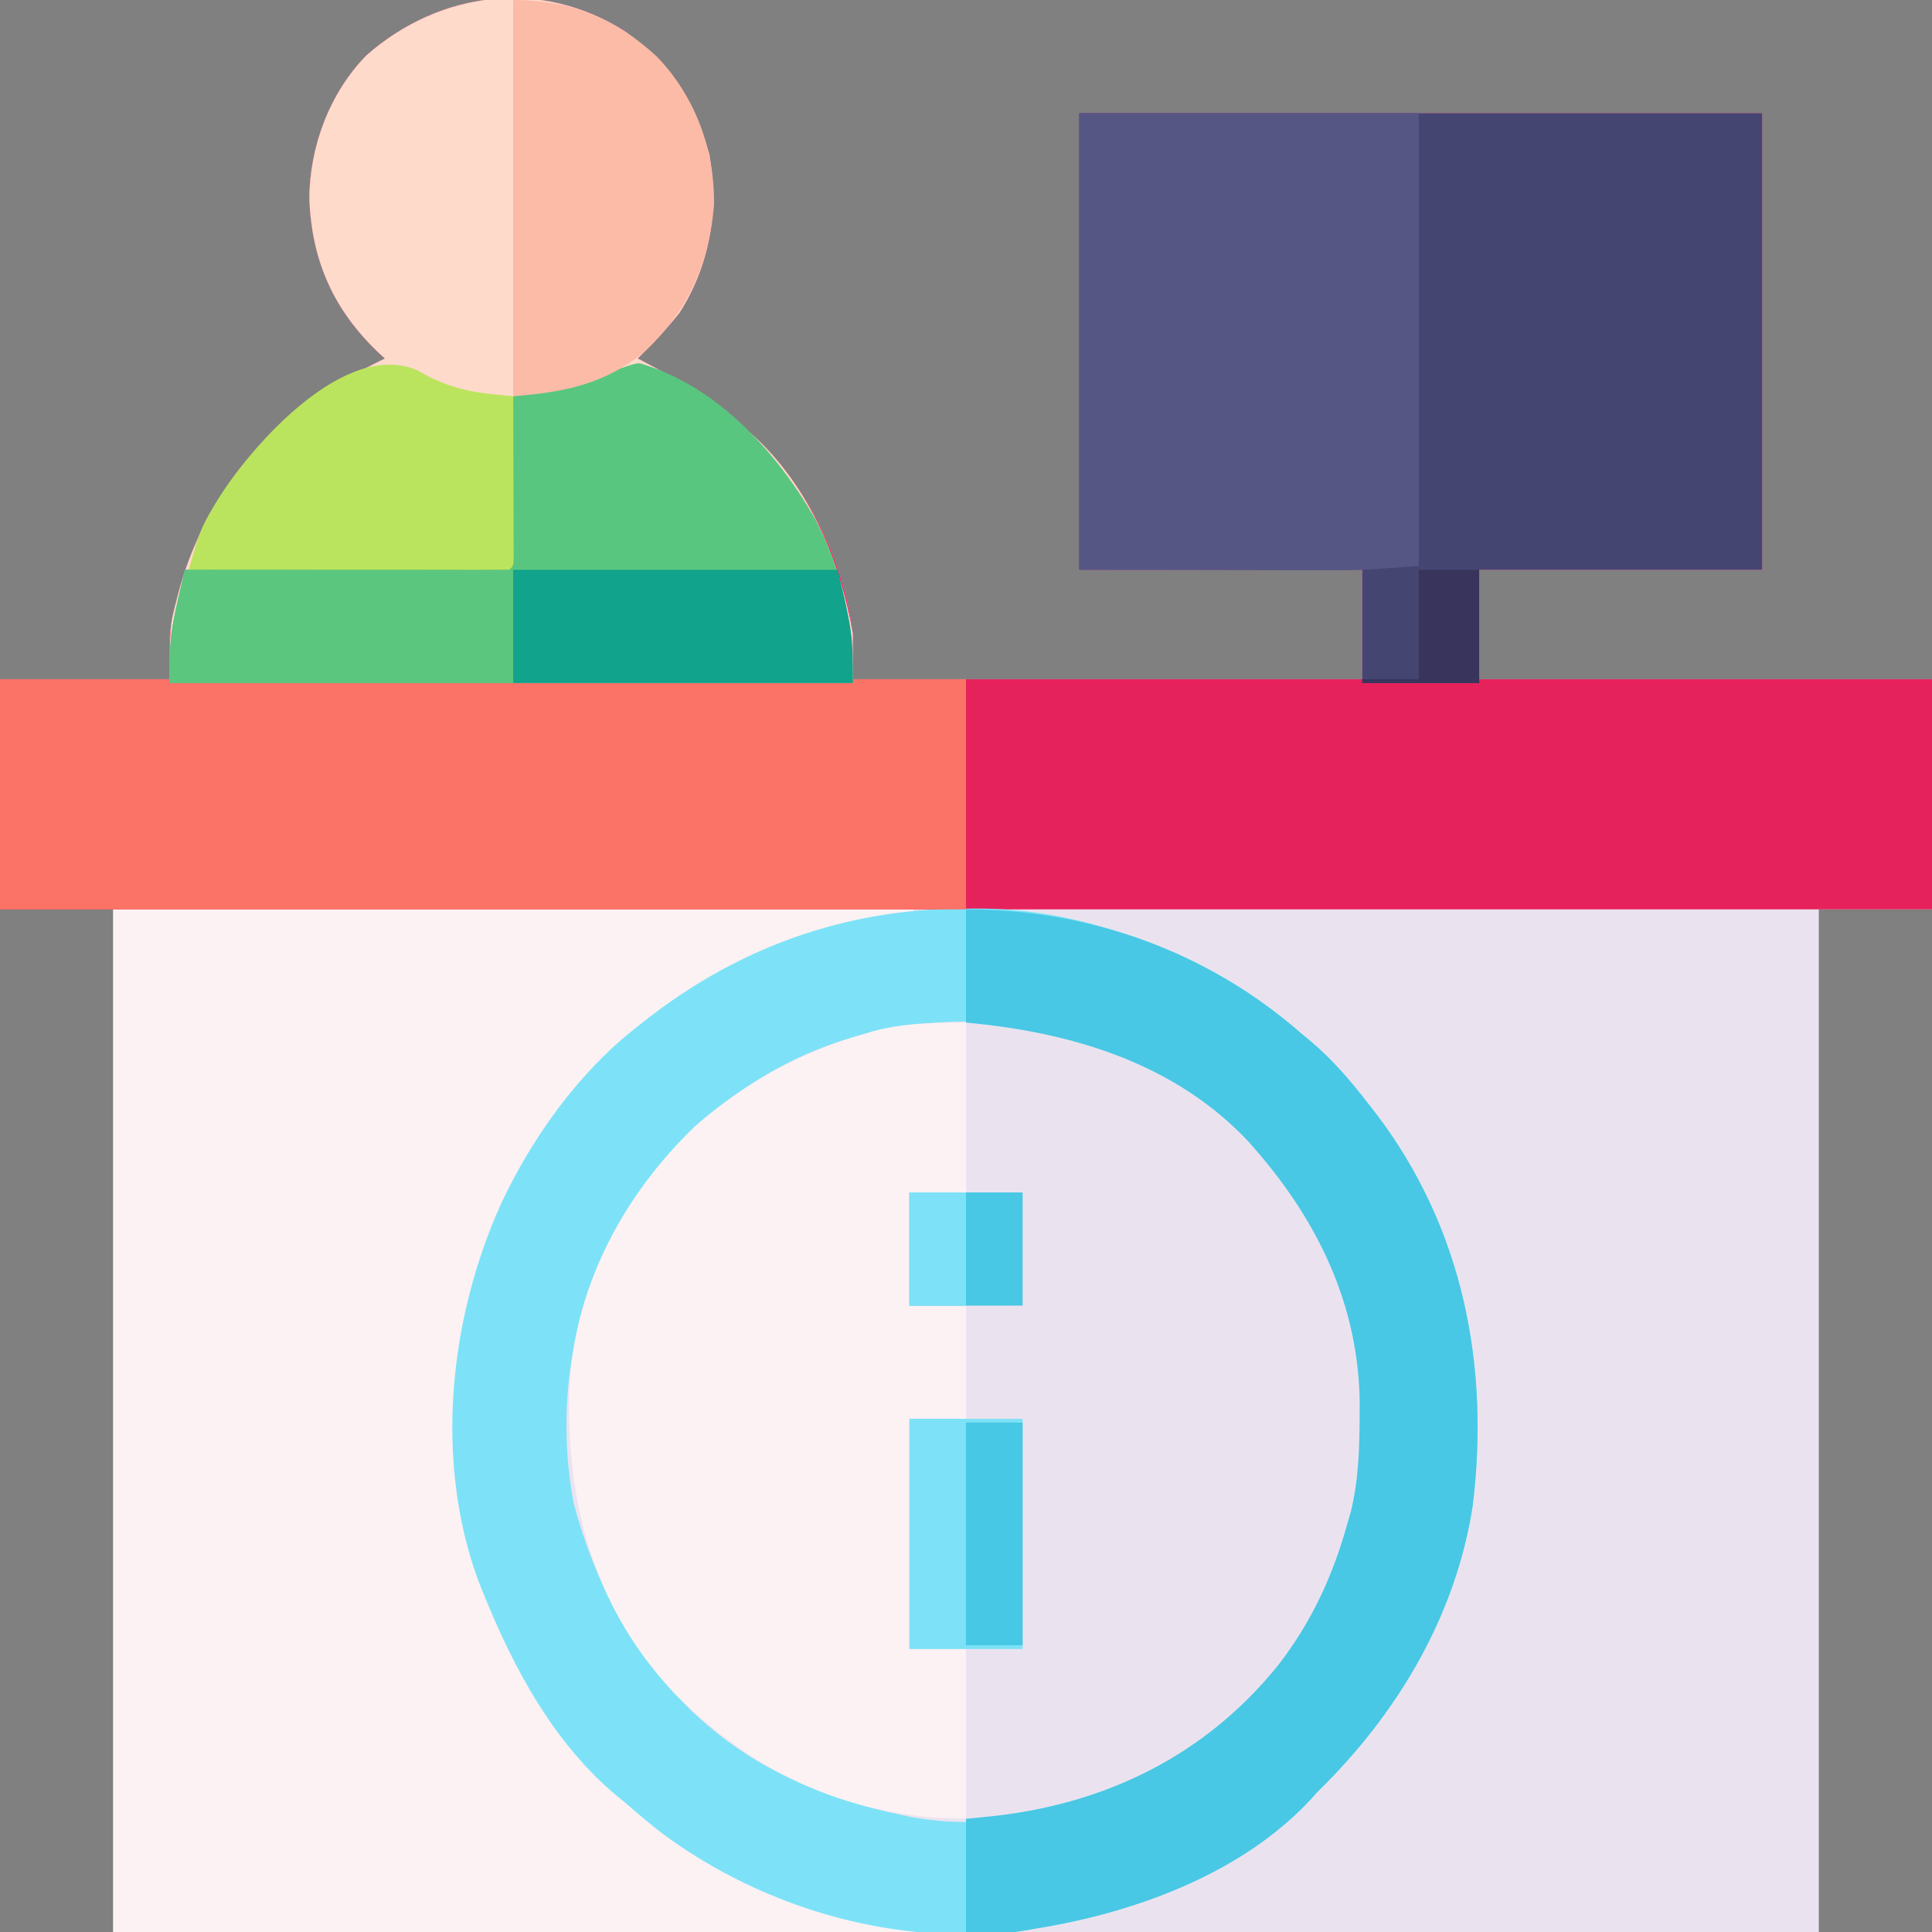 <?xml version="1.0" encoding="UTF-8"?>
<svg version="1.1" xmlns="http://www.w3.org/2000/svg" width="512" height="512">
<rect width="100%" height="100%" fill="#808080" stroke="none"/>
<path d="M0 0 C11.931 8.378 18.394 18.564 22.309 32.621 C24.796 47.419 22.517 61.832 14.309 74.621 C10.894 78.887 7.168 82.762 3.309 86.621 C4.04 87.005 4.04 87.005 4.786 87.396 C14.782 92.681 23.947 97.929 32.309 105.621 C33.25 106.443 33.25 106.443 34.211 107.281 C48.366 120.345 58.051 140.678 60.309 159.621 C60.309 163.581 60.309 167.541 60.309 171.621 C104.859 171.621 149.409 171.621 195.309 171.621 C195.309 162.051 195.309 152.481 195.309 142.621 C170.559 142.621 145.809 142.621 120.309 142.621 C120.309 102.691 120.309 62.761 120.309 21.621 C180.039 21.621 239.769 21.621 301.309 21.621 C301.309 61.551 301.309 101.481 301.309 142.621 C276.559 142.621 251.809 142.621 226.309 142.621 C226.309 152.191 226.309 161.761 226.309 171.621 C265.909 171.621 305.509 171.621 346.309 171.621 C346.309 191.751 346.309 211.881 346.309 232.621 C336.409 232.621 326.509 232.621 316.309 232.621 C316.309 322.051 316.309 411.481 316.309 503.621 C167.149 503.621 17.989 503.621 -135.691 503.621 C-135.691 414.191 -135.691 324.761 -135.691 232.621 C-145.591 232.621 -155.491 232.621 -165.691 232.621 C-165.691 212.491 -165.691 192.361 -165.691 171.621 C-150.841 171.621 -135.991 171.621 -120.691 171.621 C-120.691 167.661 -120.691 163.701 -120.691 159.621 C-120.231 156.676 -119.744 153.979 -119.004 151.121 C-118.822 150.398 -118.641 149.674 -118.454 148.928 C-112.426 125.842 -97.248 105.594 -76.652 93.415 C-72.395 91.022 -68.067 88.788 -63.691 86.621 C-64.188 86.171 -64.684 85.721 -65.195 85.258 C-77.23 73.863 -83.089 60.823 -83.711 44.273 C-83.637 30.472 -78.374 16.316 -68.586 6.285 C-49.084 -10.844 -22.149 -14.211 0 0 Z " fill="#EAE3EF" transform="translate(165.691,8.379)"/>
<path d="M0 0 C11.931 8.378 18.394 18.564 22.309 32.621 C24.796 47.419 22.517 61.832 14.309 74.621 C10.894 78.887 7.168 82.762 3.309 86.621 C4.04 87.005 4.04 87.005 4.786 87.396 C14.782 92.681 23.947 97.929 32.309 105.621 C33.25 106.443 33.25 106.443 34.211 107.281 C48.366 120.345 58.051 140.678 60.309 159.621 C60.309 163.581 60.309 167.541 60.309 171.621 C104.859 171.621 149.409 171.621 195.309 171.621 C195.309 162.051 195.309 152.481 195.309 142.621 C170.559 142.621 145.809 142.621 120.309 142.621 C120.309 102.691 120.309 62.761 120.309 21.621 C180.039 21.621 239.769 21.621 301.309 21.621 C301.309 61.551 301.309 101.481 301.309 142.621 C276.559 142.621 251.809 142.621 226.309 142.621 C226.309 152.191 226.309 161.761 226.309 171.621 C265.909 171.621 305.509 171.621 346.309 171.621 C346.309 191.751 346.309 211.881 346.309 232.621 C177.349 232.621 8.389 232.621 -165.691 232.621 C-165.691 212.491 -165.691 192.361 -165.691 171.621 C-150.841 171.621 -135.991 171.621 -120.691 171.621 C-120.691 167.661 -120.691 163.701 -120.691 159.621 C-120.231 156.676 -119.744 153.979 -119.004 151.121 C-118.822 150.398 -118.641 149.674 -118.454 148.928 C-112.426 125.842 -97.248 105.594 -76.652 93.415 C-72.395 91.022 -68.067 88.788 -63.691 86.621 C-64.188 86.171 -64.684 85.721 -65.195 85.258 C-77.23 73.863 -83.089 60.823 -83.711 44.273 C-83.637 30.472 -78.374 16.316 -68.586 6.285 C-49.084 -10.844 -22.149 -14.211 0 0 Z " fill="#E6225C" transform="translate(165.691,8.379)"/>
<path d="M0 0 C18.341 17.331 31.029 42.459 31.812 67.812 C32.332 99.729 24.28 126.08 2.574 149.891 C1.992 150.556 1.409 151.221 0.809 151.906 C-12.559 166.354 -31.699 175.016 -50.426 179.891 C-51.843 180.26 -51.843 180.26 -53.289 180.637 C-80.104 186.264 -108.458 179.549 -131.328 165.051 C-155.006 148.439 -172.26 124.592 -177.801 95.891 C-181.543 65.651 -176.174 36.401 -157.488 11.953 C-142.659 -6.687 -123.353 -19.603 -100.426 -26.109 C-99.712 -26.322 -98.998 -26.535 -98.262 -26.754 C-63.024 -36.511 -26.573 -23.107 0 0 Z " fill="#EAE3EF" transform="translate(329.426,300.109)"/>
<path d="M0 0 C69.96 0 139.92 0 212 0 C212 0.33 212 0.66 212 1 C211.019 1.17 210.038 1.34 209.027 1.516 C171.569 8.164 139.015 24.942 116.496 56.473 C106.647 70.593 99.689 85.441 95 102 C94.658 103.178 94.317 104.356 93.965 105.57 C85.734 140.409 93.934 177.797 112 208 C118.132 217.574 125.771 226.172 134 234 C134.67 234.654 135.341 235.307 136.031 235.98 C157.444 256.176 186.067 267.111 215 270 C215 270.33 215 270.66 215 271 C144.05 271 73.1 271 0 271 C0 181.57 0 92.14 0 0 Z " fill="#FCF2F3" transform="translate(30,241)"/>
<path d="M0 0 C59.73 0 119.46 0 181 0 C181 39.93 181 79.86 181 121 C156.25 121 131.5 121 106 121 C106 130.9 106 140.8 106 151 C95.77 151 85.54 151 75 151 C75 141.1 75 131.2 75 121 C50.25 121 25.5 121 0 121 C0 81.07 0 41.14 0 0 Z " fill="#454572" transform="translate(286,30)"/>
<path d="M0 0 C1.714 -0.018 1.714 -0.018 3.463 -0.037 C15.054 -0.057 26.011 1.628 37.125 4.875 C38.022 5.136 38.92 5.398 39.844 5.667 C58.565 11.295 75.093 20.296 89.812 33.188 C90.98 34.156 90.98 34.156 92.172 35.145 C98.176 40.228 103.024 45.963 107.812 52.188 C108.493 53.064 109.174 53.941 109.875 54.844 C132.527 84.929 139.625 121.157 135.094 158.202 C130.555 187.658 114.92 213.636 93.812 234.188 C93.386 234.671 92.959 235.154 92.52 235.652 C74.293 255.566 45.771 265.975 19.812 270.188 C18.917 270.371 18.021 270.554 17.098 270.742 C-16.902 275.351 -52.47 265.301 -79.842 244.958 C-83.049 242.473 -86.126 239.848 -89.188 237.188 C-89.841 236.655 -90.495 236.123 -91.168 235.574 C-108.231 221.6 -119.099 201.338 -127.188 181.188 C-127.791 179.697 -127.791 179.697 -128.406 178.176 C-140.159 146.255 -136.126 108.562 -122.375 78.133 C-114.195 60.637 -101.571 43.041 -86.188 31.188 C-85.695 30.795 -85.203 30.403 -84.695 29.999 C-60.079 10.483 -31.398 0.017 0 0 Z M-21.188 32.188 C-22.363 32.432 -23.539 32.677 -24.75 32.93 C-51.199 39.156 -74.339 56.79 -88.841 79.562 C-103.236 102.918 -108.306 130.844 -103.062 157.973 C-97.772 177.41 -89.134 194.585 -75.188 209.188 C-74.285 210.132 -73.383 211.077 -72.453 212.051 C-56.653 227.48 -37.511 235.698 -16.188 240.188 C-14.982 240.452 -14.982 240.452 -13.752 240.722 C12.171 245.424 39.529 237.269 61.023 222.918 C84.355 206.567 99.953 181.648 105.09 153.711 C109.361 125.675 103.756 97.413 87.102 74.316 C69.531 50.983 44.416 34.65 15.199 30.465 C3.04 29.469 -9.238 29.589 -21.188 32.188 Z " fill="#7DE2F7" transform="translate(255.188,240.812)"/>
<path d="M0 0 C11.931 8.378 18.394 18.564 22.309 32.621 C24.796 47.419 22.517 61.832 14.309 74.621 C10.894 78.887 7.168 82.762 3.309 86.621 C4.04 87.005 4.04 87.005 4.786 87.396 C14.782 92.681 23.947 97.929 32.309 105.621 C33.25 106.443 33.25 106.443 34.211 107.281 C48.79 120.736 57.11 140.43 60.309 159.621 C60.309 163.911 60.309 168.201 60.309 172.621 C0.579 172.621 -59.151 172.621 -120.691 172.621 C-120.691 157.493 -120.691 157.493 -119.004 151.059 C-118.822 150.34 -118.641 149.62 -118.454 148.88 C-112.394 125.817 -97.238 105.588 -76.652 93.415 C-72.395 91.022 -68.067 88.788 -63.691 86.621 C-64.188 86.171 -64.684 85.721 -65.195 85.258 C-77.23 73.863 -83.089 60.823 -83.711 44.273 C-83.637 30.472 -78.374 16.316 -68.586 6.285 C-49.084 -10.844 -22.149 -14.211 0 0 Z " fill="#FEDACB" transform="translate(165.691,8.379)"/>
<path d="M0 0 C0 14.85 0 29.7 0 45 C-4.95 45 -9.9 45 -15 45 C-15 54.9 -15 64.8 -15 75 C-10.05 75 -5.1 75 0 75 C0 84.9 0 94.8 0 105 C-4.95 105 -9.9 105 -15 105 C-15 125.13 -15 145.26 -15 166 C-10.05 166 -5.1 166 0 166 C0 180.85 0 195.7 0 211 C-29.541 211 -55.628 199.339 -76.514 178.548 C-97.937 156.238 -105.642 129.297 -105.184 98.914 C-104.489 71.348 -91.44 46.333 -71.742 27.402 C-58.719 15.993 -43.672 7.731 -27 3 C-26.286 2.787 -25.572 2.575 -24.836 2.355 C-16.584 0.07 -8.529 0 0 0 Z " fill="#FCF2F3" transform="translate(256,271)"/>
<path d="M0 0 C84.48 0 168.96 0 256 0 C256 20.13 256 40.26 256 61 C171.52 61 87.04 61 0 61 C0 40.87 0 20.74 0 0 Z " fill="#FB7267" transform="translate(0,180)"/>
<path d="M0 0 C32.961 0 64.145 11.233 89 33 C90.168 33.969 90.168 33.969 91.359 34.957 C97.364 40.04 102.212 45.775 107 52 C107.681 52.877 108.361 53.753 109.062 54.656 C131.715 84.741 138.812 120.969 134.282 158.015 C129.743 187.47 114.107 213.448 93 234 C92.573 234.483 92.147 234.967 91.707 235.465 C73.48 255.378 44.958 265.787 19 270 C17.02 270.33 15.04 270.66 13 271 C8.71 271 4.42 271 0 271 C0 261.1 0 251.2 0 241 C2.475 240.752 4.95 240.505 7.5 240.25 C37.589 236.852 63.707 223.937 82.812 200.188 C91.508 188.916 97.187 176.693 101 163 C101.32 161.902 101.639 160.803 101.969 159.672 C104.057 151.201 104.277 142.944 104.312 134.25 C104.318 133.113 104.324 131.977 104.329 130.806 C104.112 105.298 93.468 83.007 77 64 C76.345 63.243 75.69 62.487 75.016 61.707 C55.337 40.641 27.783 32.526 0 30 C0 20.1 0 10.2 0 0 Z " fill="#48C8E4" transform="translate(256,241)"/>
<path d="M0 0 C29.7 0 59.4 0 90 0 C90 39.6 90 79.2 90 120 C74.25 121.125 74.25 121.125 67.434 121.114 C66.679 121.114 65.924 121.114 65.146 121.114 C62.767 121.113 60.387 121.106 58.008 121.098 C56.513 121.096 55.018 121.095 53.523 121.095 C48.057 121.089 42.591 121.075 37.125 121.062 C24.874 121.042 12.623 121.021 0 121 C0 81.07 0 41.14 0 0 Z " fill="#565685" transform="translate(286,30)"/>
<path d="M0 0 C20.289 6.018 36.002 23.372 46.184 41.109 C53.698 55.416 56.199 68.434 56.199 84.652 C-3.531 84.652 -63.261 84.652 -124.801 84.652 C-124.801 71.652 -124.801 71.652 -120.801 54.652 C-92.421 54.322 -64.041 53.992 -34.801 53.652 C-34.471 38.802 -34.141 23.952 -33.801 8.652 C-28.521 7.662 -23.241 6.672 -17.801 5.652 C-1.227 -0.229 -1.227 -0.229 0 0 Z " fill="#59C67F" transform="translate(169.801,96.348)"/>
<path d="M0 0 C15.118 0 26.988 4.737 38.125 15.043 C48.266 25.628 53.46 39.715 53.211 54.359 C51.983 69.735 46.291 82.463 35 93 C24.497 101.801 13.498 103.962 0 105 C0 70.35 0 35.7 0 0 Z " fill="#FCBBA7" transform="translate(136,0)"/>
<path d="M0 0 C1.162 0.652 1.162 0.652 2.348 1.316 C8.434 4.502 13.85 5.776 20.66 6.426 C21.998 6.555 21.998 6.555 23.363 6.687 C24.039 6.75 24.714 6.813 25.41 6.879 C25.435 13.269 25.453 19.66 25.465 26.05 C25.47 28.226 25.477 30.402 25.486 32.577 C25.498 35.697 25.503 38.817 25.508 41.938 C25.513 42.917 25.518 43.896 25.523 44.905 C25.524 45.806 25.524 46.706 25.524 47.635 C25.526 48.432 25.528 49.229 25.53 50.05 C25.41 51.879 25.41 51.879 24.41 52.879 C21.763 52.974 19.142 53.004 16.494 52.992 C15.665 52.993 14.835 52.993 13.981 52.993 C11.227 52.992 8.473 52.984 5.719 52.977 C3.814 52.975 1.91 52.973 0.006 52.972 C-5.017 52.968 -10.039 52.959 -15.061 52.948 C-20.182 52.937 -25.303 52.933 -30.424 52.928 C-40.479 52.917 -50.535 52.9 -60.59 52.879 C-60.132 51.29 -59.67 49.703 -59.205 48.116 C-58.948 47.232 -58.691 46.348 -58.426 45.438 C-57.256 41.858 -55.622 38.762 -53.652 35.566 C-53.265 34.933 -52.877 34.3 -52.478 33.648 C-43.351 19.287 -18.915 -8.188 0 0 Z " fill="#BBE45E" transform="translate(110.59,98.121)"/>
<path d="M0 0 C28.71 0 57.42 0 87 0 C87 9.9 87 19.8 87 30 C56.97 30 26.94 30 -4 30 C-4 17 -4 17 0 0 Z " fill="#5BC67E" transform="translate(49,151)"/>
<path d="M0 0 C28.38 0 56.76 0 86 0 C90 17 90 17 90 30 C60.3 30 30.6 30 0 30 C0 20.1 0 10.2 0 0 Z " fill="#11A38B" transform="translate(136,151)"/>
<path d="M0 0 C9.9 0 19.8 0 30 0 C30 20.13 30 40.26 30 61 C20.1 61 10.2 61 0 61 C0 40.87 0 20.74 0 0 Z " fill="#7DE1F7" transform="translate(241,376)"/>
<path d="M0 0 C9.9 0 19.8 0 30 0 C30 9.9 30 19.8 30 30 C20.1 30 10.2 30 0 30 C0 20.1 0 10.2 0 0 Z " fill="#48C8E4" transform="translate(241,316)"/>
<path d="M0 0 C4.95 0 9.9 0 15 0 C15 19.47 15 38.94 15 59 C10.05 59 5.1 59 0 59 C0 39.53 0 20.06 0 0 Z " fill="#47C8E4" transform="translate(256,377)"/>
<path d="M0 0 C5.28 0 10.56 0 16 0 C16 9.9 16 19.8 16 30 C5.77 30 -4.46 30 -15 30 C-15 29.67 -15 29.34 -15 29 C-10.05 29 -5.1 29 0 29 C0 19.43 0 9.86 0 0 Z " fill="#38345B" transform="translate(376,151)"/>
<path d="M0 0 C4.95 0 9.9 0 15 0 C15 9.9 15 19.8 15 30 C10.05 30 5.1 30 0 30 C0 20.1 0 10.2 0 0 Z " fill="#7DE2F7" transform="translate(241,316)"/>
</svg>

